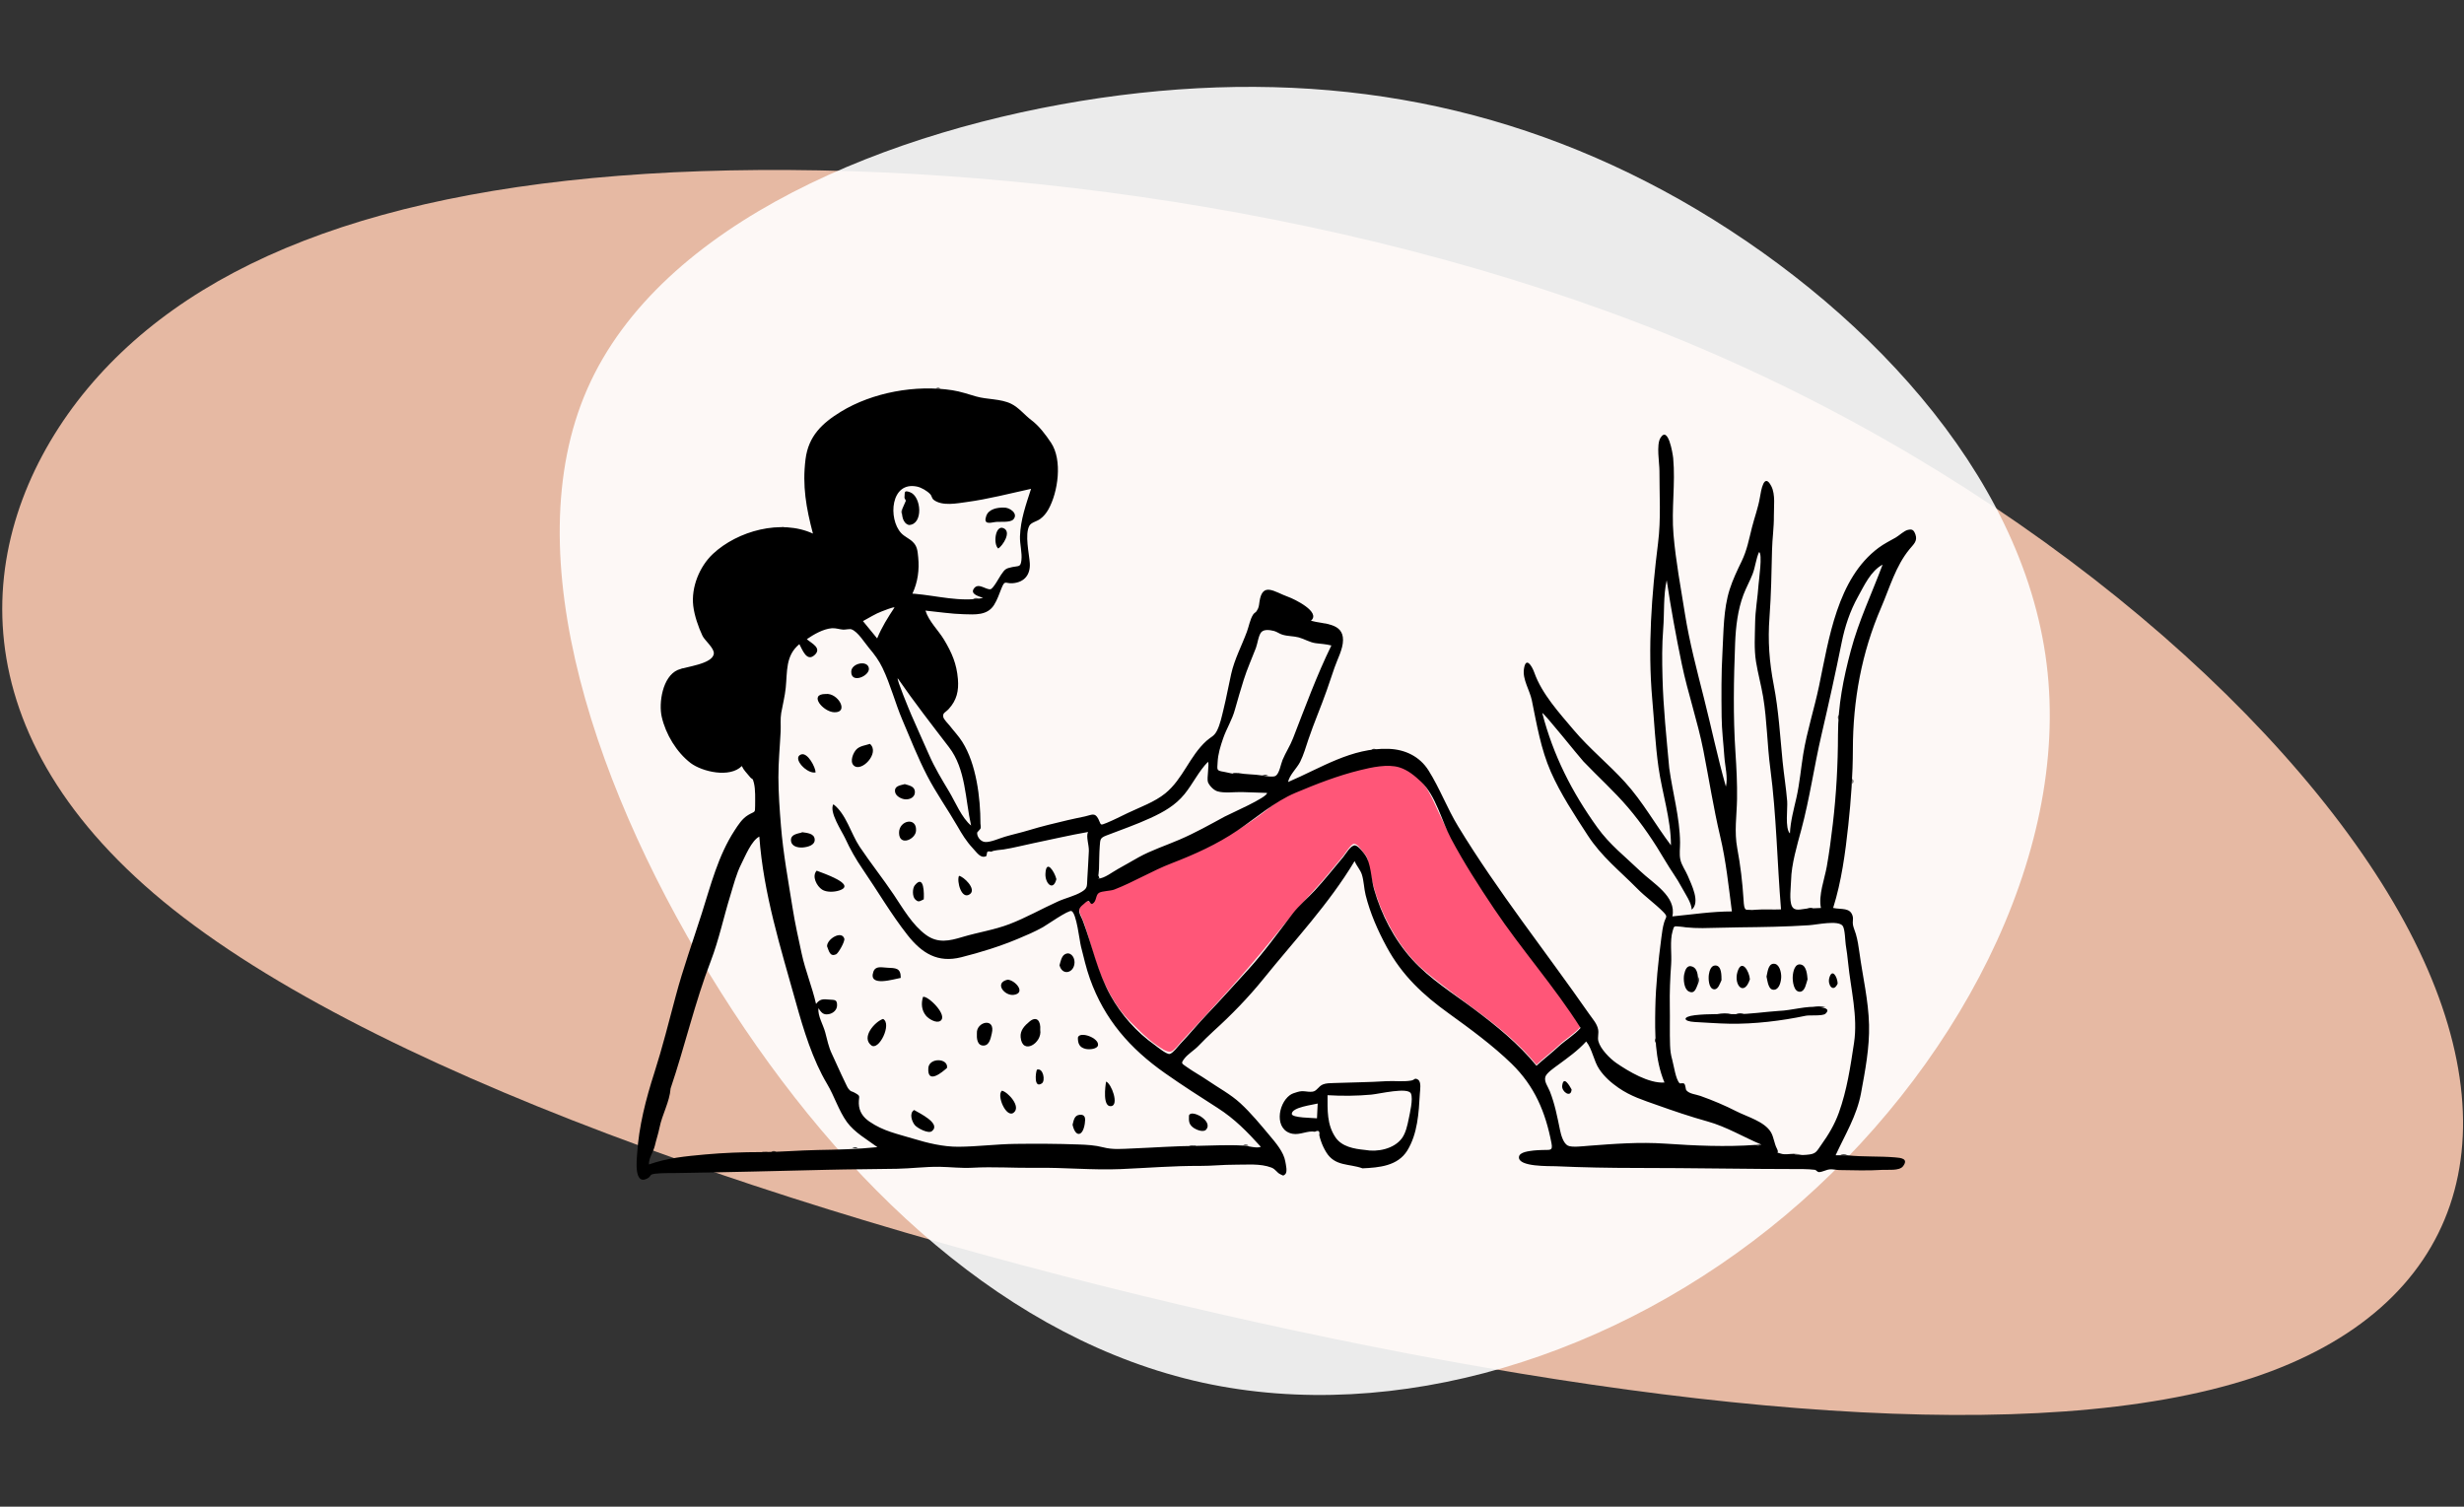 <?xml version="1.0" encoding="utf-8"?>
<!-- Generator: Adobe Illustrator 25.2.0, SVG Export Plug-In . SVG Version: 6.00 Build 0)  -->
<svg version="1.1" id="Calque_1" xmlns="http://www.w3.org/2000/svg" xmlns:xlink="http://www.w3.org/1999/xlink" x="0px" y="0px"
	 viewBox="0 0 3871 2367" style="enable-background:new 0 0 3871 2367;" xml:space="preserve">
<rect x="0" y="0" width="3871" height="2367" fill="#333333" stroke="none"/>
<style type="text/css">
	.st0{fill-rule:evenodd;clip-rule:evenodd;fill:#FAC8AF;fill-opacity:0.9;}
	.st1{fill-rule:evenodd;clip-rule:evenodd;fill:#FFFFFF;fill-opacity:0.9;}
	.st2{fill-rule:evenodd;clip-rule:evenodd;fill:#FF5678;}
	.st3{fill-rule:evenodd;clip-rule:evenodd;}
</style>
<desc>Created with Sketch.</desc>
<g id="composition-23">
	<path id="Path_1_" class="st0" d="M1057.7,270.7c466.5-22.2,1092.7,53.7,1615.8,277c524,223.6,944,594.3,1111.8,915.4
		c167.8,321.1,84.5,592.5-247.6,701.8c-333,108.9-915,56-1562.7-87.4c-647.9-143.1-1359.6-376.4-1702.5-648.5
		S-43.8,846.2,121.6,630.3C287.9,414.7,592,293.6,1057.7,270.7z"/>
	<path id="Path" class="st1" d="M2640.1,314.3c279.7,159,537.6,425.5,575.2,728.7c37.8,303.6-144.9,643.4-410.3,866.2
		s-612.8,329-915.9,262.9c-303.2-66.6-562.4-305.5-757-613.9c-195-308.3-324.6-685.2-209.4-947.3c115.2-262,475.3-408.7,805.8-457
		C2059.1,106,2360.1,155.9,2640.1,314.3z"/>
	<g id="Illustrations_x2F_reading-side" transform="translate(1018, 991)">
		<path id="Accent" class="st2" d="M1465.1,622.1c-9.5,11-23.6,19.2-34.4,29.3c-11.3,10.6-23.6,19.8-34.9,30.3
			c-49.8-60.8-118-98.1-177.1-148.6c-28-23.9-48.6-56.4-63.8-89.7c-7.7-17.1-13.5-34.7-17.9-52.9c-2-8.2-4-16.4-5.3-24.7
			c-1.6-10.1-2-10.9-8.8-18.8c-2.9-3.4-8.6-13.3-14.3-12.2c-4.8,0.9-13.6,15.6-16.7,19.2c-14.6,17.4-28.8,35.4-44.2,52.1
			c-23.6,25.6-45.1,50.8-66.9,78c-44.8,55.6-93.1,107.9-141.9,160.1c-3.6,3.9-12,15.2-17.2,16.8c-6.3,1.9-16.6-5.9-22.9-10.2
			c-15.4-10.5-27.5-23.4-40.6-36.3c-25.6-25.3-43-60.8-54.6-94.5c-7-20.2-11.5-41.2-18.7-61.3c-3-8.4-9.8-18.7-6.4-26
			c1-2.2,7.6-8,9.9-8.4c2.7-0.5,7.3,3.2,8.2,3c9.1-2.5,4-12,9.4-17.1c3.1-2.9,18.6-2.5,23.2-4.1c17-5.8,32.2-16.9,48.3-23.6
			c67.2-27.8,135.2-54.7,193.2-100.1c15-11.8,25-20.6,43-28.2c18.1-7.7,36.4-14.5,54.9-21.2c16.3-5.9,32.7-11.4,49.6-15.7
			c18.2-4.6,44.1-10.4,62.3-4.5c35.8,11.6,47.3,41.1,61.6,72.2c19.3,42.1,42.6,81.9,67.9,120.6
			C1358.5,480.1,1417.6,546.9,1465.1,622.1"/>
		<g id="ink" transform="translate(62.72, 159.458)">
			<path id="ink-layer" class="st3" d="M324.6-196.2c-2-1-17.3,5.3-19.9,6.2c-10.3,3.8-20,10.2-29.7,15.3
				c7.4,9.1,14.9,18.1,22.3,27.2C304.6-165.3,314-180.1,324.6-196.2L324.6-196.2z M329.7-84.8c-2.5,0.3,18.8,51.7,21.3,57.4
				c9.1,21,18.6,41.7,27.8,62.7c8.9,20.3,20.2,38.9,31.6,57.9c9.7,16.2,19.8,41.3,34.5,53.3c-9.3-41.2-8.1-88.5-34.7-123.1
				C382.7-12.5,355.4-47.5,329.7-84.8L329.7-84.8z M1402.4,464.4c-41.3-65.3-92.9-123.1-135.9-187.3
				c-24.1-35.9-47.5-72.3-67.8-110.5c-14.7-27.8-23.9-67.5-46.7-88.8c-10-9.4-20.8-18.5-34.2-22.7c-18.4-5.7-43.8-0.1-62.3,4.5
				c-34.5,8.5-68.2,21.6-100.9,35.4c-33.2,14-61.4,39.1-91.4,59.3c-32.1,21.7-66.9,37.4-102.9,51.3c-31.3,12-59.2,29.3-90.4,41.4
				c-6.2,2.4-18.9,2.1-24.1,5.2c-5.6,3.4-3.4,13.4-10.2,17.1c-3.1,1.7-4.1-4.4-6.5-4.3c-2.9,0.1-5.5,3.5-8.3,5.7
				c-11.3,8.7-4.4,14.6,0.1,26.6c14.6,39.2,22.5,79.1,43,116.1c16.9,30.4,41,57.7,69.5,77.8c4.3,3.1,18.4,14.9,23.5,14.1
				c4.6-0.7,13.9-12.9,17-16.2c14.3-15,27.4-31.1,41.7-46.1c22.1-23.2,43.4-47,64.9-70.5c24.9-27.3,47-58.2,69.4-87.4
				c10.3-13.4,23.6-24.3,35.1-36.8c15.4-16.7,29.6-34.7,44.3-52.1c4.4-5.3,11.8-18.8,18.7-18.6c4.8,0.1,13.3,11.5,15.9,15
				c9.4,13.2,9.3,37.1,14,53.6c11.4,40.3,31.9,79.6,60,110.7c28,30.9,63.8,52.9,96.9,77.7c35.9,26.9,69.8,54.4,98.3,89.2
				c11.3-10.4,23.6-19.7,34.9-30.3C1378.8,483.6,1392.9,475.4,1402.4,464.4L1402.4,464.4z M871.3,649.2c8,0.1,21.6,5,28.8,2
				c-21.3-23.5-40.8-43.7-67.8-61c-27.9-17.9-55.8-35.7-82.9-54.8c-54.7-38.5-94.9-84.1-117.8-148.2c-5.9-16.5-9.8-33.8-14.1-50.8
				c-2.3-9.1-6.9-51.9-14.8-55.6c-4.6-2.2-39.6,22.4-45.1,25.4c-12.9,7.2-25.9,12.7-39.3,18.3c-28.8,12-58.4,21.2-89,28.9
				c-36.6,9.2-61.5-6-84.2-34.8c-25.7-32.6-47.1-69.4-70.6-103.7c-10.7-15.6-19.5-31.1-27.4-48.3c-5.2-11.2-25.7-41.6-18.6-53.6
				c20.2,15.4,27.5,46,41.2,66.6c17.2,25.7,36.5,49.9,53.7,75.5c14.5,21.6,29.3,47.7,50.7,63.2c18.8,13.6,36.7,9.4,57,3.3
				c24.6-7.4,50.1-11.1,74.1-20.3c26.1-10,50.7-24.1,76.2-35.6c11.9-5.4,26.1-8.4,37.2-15.1c9.6-5.8,8.2-8.8,8.9-21.1
				c0.8-14.3,1.8-28.7,2.4-43c0.4-9.6-4.8-22.7-1.3-29.9c-28.9,5-57.1,11.7-85.8,17.6c-15.7,3.2-30.8,7.3-46.7,9.8
				c-6,1-14.3,0.9-19.7,3.6c-4.3-1.2-6.5-0.5-6.6,2.4c-0.2,1.5-0.5,3-1,4.5c-8.9,4-14-4.6-21.7-12.9c-9.5-10.2-16.6-21.7-23.5-33.8
				c-15.5-26.9-33.5-52.1-47.8-79.7C361.3,40,349.4,9.9,337-19.3c-11.4-26.8-18.7-55.8-31.3-81.9c-5.6-11.7-12.7-21.3-21.1-31.2
				c-6.9-8.1-17.4-25.7-27.7-29.4c-2.7-1-9.8,0.7-12.9,0.5c-6.1-0.4-11.6-2.7-17.9-2.2c-13.6,1.1-28.4,9.7-39.3,17.2
				c7,6.3,24.6,13.9,12,25.1c-12.2,10.9-19-8.7-23.7-17.3c-22,18.1-18.8,43-21.4,68.5c-1.3,13.3-4.8,26.5-7.1,39.6
				c-1.6,9.5-0.5,19.2-0.9,28.9c-1.2,24.5-3.6,48-3.5,72.2c0.1,25.8,1.9,50.8,4,76.4c3.5,43.2,11.5,86.4,18.3,129.2
				c3.8,24.1,9.1,47.5,14.2,71.2c5.8,26.9,16.5,52.4,22.6,79.2c6.1-7.8,10.7-7.8,20.7-6.8c7.6,0.8,12.8-1,12.3,9.6
				c-0.3,6.9-6.3,12.1-13.1,13.3c-8.7,1.6-11.7-2.8-16.2-9.4c-1.1,12.5,7.4,25.6,10.7,37.9c3.2,11.6,5.2,23,10.6,34.1
				c5.2,10.8,9.6,21.5,14.8,32.3c2.4,4.9,4.7,10,7.1,14.9c1.2,2.5,2.7,5.9,4.5,8c4.3,4.9,3.6,2.5,8.7,5.3c11,6.1,6.9,4.6,7.1,17.2
				c0.3,12.5,6.6,21.6,16.9,28.6c21.7,14.9,43.2,19,67.9,26.5c23,7,47.3,13,71.7,12.9c29.9-0.2,59.3-4.1,89.2-4.5
				c32.9-0.4,66.2-0.3,99.1,0.9c13.5,0.5,26.1,1.1,39.2,4.5c15.2,4,29.9,2.4,45.5,1.8c33.4-1.3,67.9-3.9,100.9-4.1
				C822.5,649.4,847.5,647.8,871.3,649.2L871.3,649.2z M1737,662.2c5.9,3.1,19.2,1.8,25.2,1c10.5-1.5,11.6-5.7,18.3-15.1
				c11.5-16.1,20.8-31.6,27.6-50.3c12.9-35.8,18.2-72.4,23.9-109.8c6.3-41.6-5.2-84.7-9.3-126c-0.9-9.5-2.2-18.9-3.7-28.3
				c-0.9-5.6-1.1-24.7-4.8-29.6c-7.1-9.4-40.2-1.8-53.2-1c-36.3,2.4-72.8,2.9-109.1,3.3c-19.3,0.2-38.8,1-57.9,1.2
				c-8.8,0.1-17.4-0.4-26.2-1.2c-3-0.3-5.8-1-8.8-1.1c-10.2-0.6-9.4-2-12,7c-4.6,15.8-1.1,35.9-2.3,52.3
				c-1.6,21.9-2.5,44.1-2.1,66.1c0.4,20.3-0.3,40.5,0.4,60.8c0.3,8.4,1.2,15.3,3.5,23.3c2.5,9.1,5.3,30.3,11.5,36.6
				c0.7,0.7,6-1,7.4,0.8c2.2,2.7,1.8,8.6,3.3,10.3c4.8,5.7,14.8,6.2,22.1,8.8c19.9,7.1,38.1,14.8,56.8,24.3
				c16.7,8.5,43.7,15.8,53.8,32.6c4.6,7.7,5.2,17.9,9.5,25.9c4.8,9.1-4.8,4.3,7,8C1723.1,663.8,1731.6,662.2,1737,662.2L1737,662.2z
				 M-27.2,559.5c-1.5,21-13.3,40.9-17.4,61.5c-1.9,9.6-5.2,19.1-7.4,28.7c-2.2,9.2-10,20.1-9.2,29.2c28.9-10.3,58.2-12.9,88.4-15.7
				c28.6-2.6,58.9-3.7,87.3-3.7c28.9,0,59.9-2.8,89.7-3.3c31.2-0.5,62.8-1.3,93.5-4.5c-16.1-11.9-36.1-23.1-48-39.6
				c-12.9-18-19.6-40.5-30.9-59.5c-22.8-38.1-37.2-85.3-49.1-128.1c-24.1-86.3-51-171.1-57.5-260.7c-12.3,6.3-22.1,30.8-28.3,43
				c-7.9,15.6-12,32.5-17.1,49.1c-10.6,34.1-17.9,69.5-30.8,103.3C11,424-4.9,493.7-27.2,559.5L-27.2,559.5z M1541.7,56.3
				c5.3,38.6,16.6,77.7,17,116.8c0.1,8.6-1.4,18.1,0.4,26.6c1.9,9.1,8.1,17.1,11.7,25.7c5.7,13.7,20.2,41.6,6.2,53.2
				c-0.3-11-10.3-24.9-15.4-34.5c-7.6-14.5-17.7-27.7-25.9-41.8c-17.3-29.5-36.7-58.4-59-84.5c-21.7-25.4-46.8-47.9-69.8-72
				c-6.9-7.3-62.5-77.1-64.7-76.1c17.2,66.4,46.5,124.2,86.6,179.9c19.7,27.3,43.2,45.2,67.2,68.3c19.9,19.2,57.5,39.8,50.6,71.3
				c31.1-3,62.1-7.8,93.5-7.8c-5.2-39.8-9.1-78.9-18.4-118c-10.5-44.4-17.6-90.2-26.4-135c-9-45.7-24.4-90-33.9-135.7
				c-9.1-43.7-17-87.4-23.7-131.6c-5.5,24.5-3.5,51.4-5.5,76.4c-2,25.5-1.8,50.6-1.1,76.3C1532.3-38.5,1537.4,8.7,1541.7,56.3
				L1541.7,56.3z M1676.6-171.2c0.2-20.4,4.1-40.6,5.4-60.9c0.4-6.3,6.6-48.9,0.8-51.1c-4.8,10.4-5.9,23.7-10.2,34.7
				c-4.3,10.9-10.1,21.3-14.3,32.3c-9,23.8-12.1,50.7-13.1,76c-2.2,57.2-3.3,114.3,0.5,171.6c1.6,24.5,2.9,49.1,2.5,73.7
				c-0.5,27-4.6,50.5,0.4,77.4c5,26.6,8.1,53,9.8,80c1.2,18.9,1.6,17.6,19.7,16.2c13-1,26.2,0.1,39.2-0.5
				c-6.1-73.7-7.1-147.6-16.8-221.1c-5-37.5-5.1-75.5-11.3-112.8c-3.1-18.5-8.2-36.7-11.2-55.3
				C1674.8-131,1676.3-151.1,1676.6-171.2L1676.6-171.2z M356.5-217.6c34.8,3,71.7,13.4,107.3,6.5c-5.9-2.4-21.2-5.7-14.3-15
				c7-9.5,18.9,2.6,25.9,1.3c4.3-0.8,13.9-18.8,16.5-22.6c6-8.5,6.8-10,17.7-12.2c10.5-2.1,12.9,0.2,14.3-10.3
				c1.5-12-2.6-25.6-2.2-37.9c0.9-26.5,9.4-49.8,17.4-74.7c-33.8,7.4-66.9,16.1-101.5,20.8c-14.8,2-37.8,6.7-51.2-3.3
				c-3.5-2.6-2.9-6.1-5.8-9.2c-4.8-5.1-13.7-10.3-20.5-11.8c-41.8-8.9-45.9,50.7-25,73.1c5.3,5.6,12.6,8.4,17.9,13.5
				c7.2,6.8,7.8,14,8.8,24.5c2,19.6-0.7,39.2-9.1,57.1L356.5-217.6z M864.3,64c12.4,2.3,25.2,1.8,37.6,3.8
				c4.4,0.7,17.6,3.2,21.5,0.6c5.9-3.9,8-18.3,10.8-25c4.9-11.8,11.9-22.1,16.5-34.1c19.1-49.1,37-98.3,60.2-145.7
				c-8.9-2.3-15.7-2.4-24.6-3.6c-9.3-1.2-17.8-6.7-26.7-9.1c-8.4-2.2-17.3-1.7-25.7-4.3c-4.6-1.4-8.6-4.6-13.1-5.8
				c-7.2-1.8-15.7-2.8-20,1.9c-4.4,4.9-6,18.3-8.4,24.6c-6.4,16.8-13.8,33-19.2,50.2c-4.8,15.5-9.4,30.8-13.7,46.4
				C855.1-19.6,846.2-6,840.8,9.7c-4.1,12-8,24.3-8.6,37.1c-0.6,12.5-2.4,13.3,10.1,15.3C848.6,63.1,858.4,66.8,864.3,64L864.3,64z
				 M1677.1,648.2c3.2,1.5,6.3,1.3,9.1-0.6c-27.9-11.8-55-28.1-84.1-36.2c-27.3-7.6-53.8-16.6-80.1-26
				c-21.4-7.6-40.6-13.5-59.9-26.8c-11.7-8.1-22.1-17.2-30.2-29.1c-9-13.2-11-31.9-20.7-43.8c-13.1,14.4-28.5,25.3-44,36.7
				c-5.4,4-18.2,12.6-20.1,18.7c-2.3,7.7,3.9,15.1,7,22.9c7.9,20,11.7,40.1,16,60.9c1.7,8.3,5.4,20.9,12.3,24.4
				c6.2,3.2,24.3,0.9,32.1,0.3c40.5-3.1,80.4-6.2,121.2-3.4C1581.7,649.4,1631.1,651.6,1677.1,648.2L1677.1,648.2z M1758.1,276.9
				c7.4,0,14.6-0.9,21.9-0.9c-4.2-19.8,5.7-45.4,9.2-65.1c3.9-22.1,6.9-44.9,9.5-67.2c5.5-46.9,8-93.2,8.1-140.5
				c0.1-45.7,8.4-87.5,20.1-131.4c12.5-47.2,33-89.6,50-135.2c-18.6,9.8-28.9,32.8-38.7,50.4c-12.4,22.2-20.6,46.8-25.6,71.8
				c-9.7,48.1-20.4,96.4-31.6,144.5c-11.7,50-18.6,100.5-32,150.2c-6.5,24.2-15.4,54-15.9,78.9c-0.2,10.3-3.3,31.9,1.4,40.9
				C1738.8,281.7,1748.5,277.8,1758.1,276.9L1758.1,276.9z M645.8,214.8c-0.4,5.1-0.8,10-1.7,15.1c10.2-0.1,23.1-10.7,31.9-15.4
				c10.7-5.8,21.3-12.2,31.8-18c20.1-11.2,43-18.6,64.5-27.9c24.7-10.6,47.4-23.4,71-36.2c8.3-4.5,67.5-30.2,66.5-37.2
				c-13-0.4-26-0.9-39.1-1.3c-11.2-0.4-28.4,2.2-39.1-1.3c-5.9-1.9-12.4-8.8-14.6-14.3c-2.2-5.4,2.7-30.2-0.1-31.8
				c-14.6,14.9-23.7,34.6-36.8,50.7c-14.4,17.7-33,28.1-53.5,37.5c-22.6,10.4-46.1,18.5-69.2,27.4c-9.8,3.8-9.6,5.9-10.4,16.6
				C646.1,190.7,646.2,202.8,645.8,214.8L645.8,214.8z M1822.2,664.6c24.5,2.6,49.7,1.1,74.4,3.2c9,0.7,21.5,1.9,12.4,13.9
				c-5.7,7.6-24,5.2-32.2,5.7c-22.2,1.4-45.8,0.7-68.1,0.3c-4.7-0.1-9.9-1.5-14.6-1.1c-5.5,0.4-12,4.3-17,4.3
				c-3.1,0-4.2-3.3-6.8-3.6c-5.8-0.6-11.6-1.1-17.4-1.1c-88.1,0-175-1.8-262.9-1.8c-42,0-84.7-0.8-126.7-2.7
				c-8.8-0.4-59.1,1.4-57.7-14.5c0.7-8.2,17.1-9.3,23.1-10.2c4.4-0.6,9-0.5,13.5-0.8c11.8-0.6,17,2.2,14.5-10.7
				c-9.4-49-26.4-89.4-62.5-124.7c-29.6-28.8-65.2-54.9-98.6-79c-40.7-29.2-73.6-59.9-97.8-104.6c-14.1-26.1-25.9-52.8-33.1-81.6
				c-2.6-10.4-2.7-22.2-5.9-32.2c-2.5-7.7-8.1-13.1-11.4-21.1c-40.5,67.6-94.1,124.1-143.2,185c-23.5,29.1-50.3,56.7-78.4,82.1
				c-8.3,7.5-16.1,15.4-23.9,23.4c-6.5,6.8-16.8,12.8-22.3,20.3c-5.3,7.2-4,6.9,4,12.6c10.6,7.6,22.3,13.8,33,21.2
				c17.2,11.8,36,21.7,51.4,35.9c16.6,15.3,31.2,33.1,45.7,50.4c9.7,11.5,22.4,26.3,24.8,40.9c0.8,4.8,3.9,16.7-0.2,20.3
				c-3.5,3-3.1,1.9-7.4,0c-5.6-2.4-7.3-7.9-14.2-10.6c-17.6-6.7-38.9-4.4-57.2-4.5c-18.3-0.1-36.8,2-55,1.9
				c-41.8-0.2-82.7,3.2-124.4,5c-44.4,1.9-89.2-2.7-133.5-2c-32.8,0.5-66.4-2-100-0.1c-17.3,0.9-34.3-1.2-51.2-1.5
				c-22.1-0.3-44.8,2.7-67.1,3.1c-36.6,0.7-72.7,0.7-109.5,1.6c-79.2,1.9-157.9,3.9-237.1,5.1c-10.6,0.2-22.1-0.2-32.6,1
				c-11.1,1.3-5.4,3.6-13,7.6c-21.3,11.2-16.4-30.2-15.9-38.4c2.7-43.6,13.8-86.4,27.1-127.8c12.6-39.3,22.9-80.4,33.6-120.5
				c11.7-43.9,27-86.1,40.8-129.5c14.2-44.6,25.8-90.9,51.5-130.4c5.9-9,11.9-18.7,21.4-24.4c10.6-6.4,11-2.6,11-14.3
				c0-11,0.7-25.6-1.9-36.1c-2.3-9.5-2-3.8-7.2-10.6c-4.3-5.5-8.8-9.3-11.8-16c-18.9,19.1-62.1,9-80.4-4.7
				C-17.9,31.3-34.9,2.9-41.1-24.2C-46.1-46-40-87.5-15.9-98c11.7-5.1,54.9-9,56.6-25.6c0.9-8.6-14.3-20.7-17.8-28
				c-6.5-13.7-12.7-31.9-14.5-46.9c-3.5-29.3,9.8-62,30.9-81.8c38.8-36.3,107.1-54.9,157.1-31.9c-10.6-40.3-16.9-75.1-11.6-117
				c4.6-36.1,25.9-56.3,55.2-74.3c50.1-30.7,118.1-42.8,175.4-33.9c13,2,25.5,6.4,37.5,9.8c17.5,5,38.4,3.4,55,11.5
				c12,5.9,21.1,17.7,31.6,25.6c12.3,9.2,22.5,22.9,31,35.6c18.2,27.2,11.1,77.6-4.2,104.8c-3.3,5.8-7.3,10.8-12.7,14.8
				c-5.6,4.2-14.2,5.4-17.2,10.8c-7.4,13.8-0.3,43.7,0.7,58.6c1.2,17.3-7.6,30.3-27.2,31.7c-11.4,0.8-11.7-5.8-17.2,7.8
				c-3.5,8.8-6.7,18.4-11.8,26.4c-10.5,16.6-29.7,15-47.2,14.5c-20.3-0.5-40.2-3.7-60.5-5.7c5.4,17.1,20,30.5,29.2,45.7
				c12.4,20.7,19.8,37.8,21.8,61.9c1.5,18.5-1.8,33.1-14.4,46.9c-5.2,5.7-9.9,6-8.6,12.6c0.8,4,7.7,10.6,10.2,13.8
				c6.5,8.5,14,16.2,19.7,25.3c22,34.8,28.5,87.8,28.5,128.3c0,1.9,1,5.8,0.2,7.7c-0.6,1.4-5.2,5.9-5.3,6.3
				c-0.9,5.2,4.2,14.1,12.1,15c8.4,0.9,23.7-6.1,31.5-8.3c12.5-3.7,25.2-6.4,37.6-10.2c20.1-6.1,40.1-10.9,60.5-15.7
				c9.2-2.2,18.5-4,27.7-6c10.5-2.3,15.4-6.7,20.9,4c4.7,9.2,1.8,10.9,13.1,6.2c11.2-4.6,22.2-10.3,33.1-15.5
				c19.3-9.2,42.3-17.3,59-30.9c27.8-22.6,38.1-58.5,64.7-82.5c7.4-6.7,11.8-6.8,16.5-16c5-9.9,7.6-22.6,10.2-33.2
				c4.6-18.6,7.9-37.3,12.1-55.9c5.2-23.2,16.5-44.2,24.7-66.3c3.2-8.6,4.9-19.6,10-27.3c1.4-2.1,4-3.2,5.1-4.9
				c3.7-5.8,3.6-7.4,4.6-14.5c4.5-32.8,24-15.5,45.4-8c9,3.2,51.8,23.7,35.5,37.4c19.5,5.7,50.7,2.6,50.4,30.5
				c-0.1,14.3-8.7,29.6-13.3,43c-4.1,11.9-8,23.8-12.2,35.7c-9.1,26-20.1,51.2-28.9,77.3c-4,11.9-7.4,24-13,35.3
				c-5,9.9-17,20.8-18.9,31.6c51.9-22.1,99.9-54.2,158.1-52.1c25.4,0.9,48.5,11.6,62.6,34c17.6,28,29.2,59.4,46.4,87.7
				c62.6,102.9,137.4,196.4,206.1,295.1c5.3,7.6,12.1,14.8,13.9,24.1c1.2,6.1-1.1,12.2,0.3,18.1c3,12.2,18,27.4,28.2,34.5
				c19.5,13.4,51.3,32.4,75.7,30.7c-15.3-36.8-15.1-77-14.4-116.3c0.7-37.3,4.7-74.2,9.5-111.1c1.1-8.3,2-16.1,4.4-24.2
				c2.8-9.3,6.5-8.4-1.7-16.7c-12.7-12.8-27.8-23.4-40.6-36.4c-27.7-28.1-56-50.1-77.8-83.7c-20.7-31.9-42.5-64.8-57.9-99.7
				c-15.8-36-22.1-74.4-29.9-112.5c-3.2-15.5-14.8-32.7-12.4-48.9c2.9-20.4,12.4-5.5,16.3,5.4c11.8,33.5,39.3,63.5,62.1,90.5
				c24.6,29.1,54.8,53.5,80.5,81.8c28,30.8,47.2,66.2,72.1,99.1c0-40.8-13.9-82.4-19.6-122.7c-5-35.5-6.6-71.2-9.8-106.9
				c-7.2-81.1-1-164.5,9.1-245c4.8-38.2,2.1-75.6,2.2-113.9c0-12.2-5-40.3,1.4-51.2c12.3-20.7,19.5,24.6,20.2,31.4
				c3.7,40.3-3,80.1,0.5,120.3c3.6,41.9,11.3,82.6,17.9,124c7.1,44.8,18.8,88.7,29.9,132.7c11.7,46.2,21.5,93.3,34.5,139.1
				c3.5-14.4-1.4-32.1-2.4-46.8c-1.4-21-4.1-42-4.3-63c-0.4-33.5-0.6-67.7,1.3-101.1c1.9-32.9,1.3-67.4,11.4-99.1
				c4.8-15,11.8-29.7,18.7-43.9c8.5-17.5,11.5-34.4,16.2-53c4-15.9,9.9-31.4,12.6-47.7c1.7-10.1,6.3-39.9,17.9-17.3
				c6.7,13.1,3.8,32.5,4,46.6c0.2,18.1-2.5,35.6-2.9,53.6c-0.8,35.3-1.4,70.5-4,105.7c-2.8,36.9-0.3,70.1,6.7,106.5
				c7.7,39.8,9.9,79.8,13.9,120.1c2.1,20.8,5.5,41.5,7.2,62.4c0.9,11-3.7,42.7,4.3,50.6c0.8-19.1,6.2-38.3,10.4-56.9
				c4.9-22.1,6.9-45.3,10.5-67.7c5.9-36.3,17.3-70.9,24.8-106.8c15.5-74,28.5-169,93.6-217.4c8.5-6.3,17.9-11,27.1-16.2
				c5.2-3,13-10.6,18.9-11.9c6.5-1.5,9.2-0.3,11.9,7.2c3.7,10.5-3.1,15.5-9.3,23.1c-21.8,26.5-31.1,60.4-44.5,91.5
				c-30.8,71.1-44.4,146.1-44.5,223c-0.1,40.2-2.9,79.1-7.2,119.1c-4.6,43.1-10.7,88.6-23.8,130c13.1,2.9,27.4-1.4,30.9,13.8
				c0.9,3.7-0.7,8.2,0.3,13.1c0.9,4.7,3.2,9.5,4.5,14.1c2.8,9.6,4.2,19.2,5.6,29.1c5.2,38.3,14.1,74.6,15.1,113.4
				c0.9,35.9-6.1,72.2-12.6,107.4c-6.5,35.4-25.2,65.6-39.9,97.6C1809.5,664.5,1815.9,664.5,1822.2,664.6L1822.2,664.6z"/>
			<path id="ink-layer_1_" class="st3" d="M989.4,583.2c-7,2-40.7,5.7-40.7,16.3c0,6.3,33.7,6.2,39.6,6.9
				C988.7,598.6,989,590.9,989.4,583.2 M1063.7,656.1c19.4,3.7,45.8-1.5,58.2-18.6c5.8-8,8.5-20.2,10.4-29.7
				c1.8-9.1,7.4-31.8,3.6-40.3c-4.6-10.5-49.3,0.5-62.2,1.7c-22.7,2.1-46.1,2.3-68.8,0.9c0,23.4-1.2,46.2,12.6,66.4
				C1027.4,650.9,1046.1,654.4,1063.7,656.1 M1059.8,685c-21.1-7.7-43.2-2.7-57-25.3c-3.5-5.7-6.4-11.9-8.5-18.3
				c-1-2.8-1.8-5.7-2.4-8.6c1.1-6.3-1.2-8.1-6.9-5.3c-11.2-2.2-23.4,5.5-35.2,3.2c-28.6-5.5-23.4-46.4-4.2-60.6
				c3.8-2.8,7.6-3.6,11.9-5c9.6-3,14.7,0.4,23.5-0.5c7.1-0.7,9-8.1,16.6-11.4c5-2.1,11.9-2,17.1-2.2c27.3-1.1,54.8-1.1,82.3-2.9
				c12.8-0.8,26.7,1.2,39.3-1c5.9-1,5-4.9,10.6-1.5c5.8,3.6,3.3,16.7,3,22c-1.7,30.3-3.5,62.9-19.7,89.4
				C1115.1,681.4,1085.9,683.8,1059.8,685"/>
			<path id="ink-layer_2_" class="st3" d="M-54.2,693.4c6.8-0.1,13.6-0.1,20.3-0.2C-40.7,693.3-47.5,693.3-54.2,693.4"/>
			<path id="ink-layer_3_" class="st3" d="M1830.3,46.5c0-6.5,0-13,0-19.5C1830.3,33.5,1830.3,40,1830.3,46.5"/>
			<path id="ink-layer_4_" class="st3" d="M103.9,73.2c0,6.3,0,12.7-0.1,19C103.8,85.9,103.9,79.6,103.9,73.2"/>
			<path id="ink-layer_5_" class="st3" d="M668,686.2c5.4,0,10.8,0,16.2,0C678.8,686.2,673.4,686.2,668,686.2"/>
			<path id="ink-layer_6_" class="st3" d="M340.2,684.9c5.4,0,10.8,0,16.2,0.1C350.9,684.9,345.6,684.9,340.2,684.9"/>
			<path id="ink-layer_7_" class="st3" d="M1520.7,421.2c-0.2,4.3-0.5,8.6-0.7,12.8C1520.2,429.8,1520.5,425.5,1520.7,421.2"/>
			<path id="ink-layer_8_" class="st3" d="M1822.2,664.6c-4.2,0-8.3-0.1-12.5-0.1C1813.9,662.7,1818,662.8,1822.2,664.6"/>
			<path id="ink-layer_9_" class="st3" d="M1451.7,683.6c3,0,6-0.1,9-0.1C1457.7,683.5,1454.7,683.5,1451.7,683.6"/>
			<path id="ink-layer_10_" class="st3" d="M1828.7,99.4c0.1-3.2,0.1-6.5,0.2-9.7C1828.9,92.9,1828.8,96.1,1828.7,99.4"/>
			<path id="ink-layer_11_" class="st3" d="M1548.6-310.4c-0.2-3.3-0.5-6.7-0.7-10C1548.1-317.1,1548.4-313.8,1548.6-310.4"/>
			<path id="ink-layer_12_" class="st3" d="M1830.2,59.2c0-3.3,0.1-6.7,0.1-10C1830.3,52.6,1830.2,55.9,1830.2,59.2"/>
			<path id="ink-layer_13_" class="st3" d="M888.4,679.4c2.7,0,5.3,0.1,8,0.1C893.7,679.5,891,679.5,888.4,679.4"/>
			<path id="ink-layer_14_" class="st3" d="M1574.3,684.9c2.6,0.1,5.2,0.1,7.8,0.2C1579.4,685,1576.9,684.9,1574.3,684.9"/>
			<path id="ink-layer_15_" class="st3" d="M1855.4,449.4c-0.2-2.9-0.4-5.9-0.6-8.8C1855.1,443.5,1855.2,446.5,1855.4,449.4"/>
			<path id="ink-layer_16_" class="st3" d="M1808.7,687.7c2.1,0,4.2,0,6.3,0C1812.9,687.7,1810.8,687.7,1808.7,687.7"/>
			<path id="ink-layer_17_" class="st3" d="M1520,685c2.1-0.1,4.2-0.1,6.3-0.2C1524.2,684.9,1522.1,685,1520,685"/>
			<path id="ink-layer_18_" class="st3" d="M1048.4,683.4c2.3,0,4.6,0,6.9,0C1053,683.4,1050.7,683.4,1048.4,683.4"/>
			<path id="ink-layer_19_" class="st3" d="M515.8,683.4c2.2,0,4.4,0,6.6,0.1C520.1,683.4,518,683.4,515.8,683.4"/>
			<path id="ink-layer_20_" class="st3" d="M386.2,683.8c2.2-0.1,4.5-0.3,6.7-0.4C390.7,683.5,388.4,683.6,386.2,683.8"/>
			<path id="ink-layer_21_" class="st3" d="M1006.5-169.2c-3.3-0.3-6.7-0.6-10-0.9C999.9-169.8,1003.4-171.8,1006.5-169.2"/>
			<path id="ink-layer_22_" class="st3" d="M1855.7,665.9c-3.3-0.3-6.6-0.7-9.9-1C1849.2,665.2,1852.5,665.5,1855.7,665.9"/>
			<path id="ink-layer_23_" class="st3" d="M1626.6-149c-0.2,2.9-0.4,5.8-0.7,8.6C1626.2-143.2,1626.4-146.1,1626.6-149"/>
			<path id="ink-layer_24_" class="st3" d="M1831-29c0.2-2.7,0.4-5.5,0.7-8.2C1831.5-34.4,1831.2-31.7,1831-29"/>
			<path id="ink-layer_25_" class="st3" d="M1625.3-104.3c-0.2,2.9-0.5,5.7-0.7,8.6C1624.8-98.6,1625.1-101.5,1625.3-104.3"/>
			<path id="ink-layer_26_" class="st3" d="M1829.6,81.1c0-2.8,0-5.6-0.1-8.3C1831.3,75.6,1831.3,78.3,1829.6,81.1"/>
			<path id="ink-layer_27_" class="st3" d="M1520.8,479.8c0,2.8,0,5.6-0.1,8.3C1518.8,485.4,1519.2,482.6,1520.8,479.8"/>
			<path id="ink-layer_28_" class="st3" d="M1730.1,157.9c-0.3-2.8-0.6-5.6-1-8.4C1729.5,152.3,1729.8,155.1,1730.1,157.9"/>
			<path id="ink-layer_29_" class="st3" d="M-3.6-100.6c-2.2,2.9-5.1,0.9-7.7,1.3C-8.7-99.8-6.1-100.2-3.6-100.6"/>
			<path id="ink-layer_30_" class="st3" d="M1073.4,550.2c-2.8,0-5.5,0-8.3,0C1067.9,550.2,1070.7,550.2,1073.4,550.2"/>
			<path id="ink-layer_31_" class="st3" d="M1513-88.8c0.3,2.3,0.5,4.7,0.8,7C1513.5-84.1,1513.3-86.5,1513-88.8"/>
			<path id="ink-layer_32_" class="st3" d="M153.2-321.2c-2.8,0.1-5.5,0.1-8.3,0.2C147.6-322.7,150.4-323.1,153.2-321.2"/>
			<path id="ink-layer_33_" class="st3" d="M1625.2-63.9c-0.2,2.5-0.4,4.9-0.5,7.3C1624.9-59,1625.1-61.4,1625.2-63.9"/>
			<path id="ink-layer_34_" class="st3" d="M1549.4-365.1c0.2-2.2,0.4-4.5,0.6-6.7C1549.8-369.5,1549.6-367.3,1549.4-365.1"/>
			<path id="ink-layer_35_" class="st3" d="M1527.6-372.1c-0.2,2.4-0.4,4.9-0.6,7.3C1527.2-367.2,1527.4-369.6,1527.6-372.1"/>
			<path id="ink-layer_36_" class="st3" d="M326.1-534.2c-2.8,0.3-5.6,0.7-8.4,1C320.4-533.5,323.3-533.8,326.1-534.2"/>
			<path id="ink-layer_37_" class="st3" d="M122.8-319.3c-2.9,0.3-5.8,0.6-8.7,0.9C117-318.7,119.9-319,122.8-319.3"/>
			<path id="ink-layer_38_" class="st3" d="M1705.6-312.2c0.2-2.3,0.4-4.5,0.5-6.8C1706-316.7,1705.8-314.4,1705.6-312.2"/>
			<path id="ink-layer_39_" class="st3" d="M28,60.4c1.7,0,3.3,0,5,0.1C31.2,60.5,29.6,60.5,28,60.4"/>
			<path id="ink-layer_40_" class="st3" d="M1527.7,339.1c-0.2,2.5-0.3,5-0.5,7.5C1527.4,344.1,1527.6,341.6,1527.7,339.1"/>
			<path id="ink-layer_41_" class="st3" d="M1697.4-147.4c-0.1-2.4-0.1-4.8-0.2-7.2C1697.3-152.2,1697.4-149.8,1697.4-147.4"/>
			<path id="ink-layer_42_" class="st3" d="M396.9-539.9c-2.6,0-5.1,0-7.7,0C391.8-541.6,394.4-541.6,396.9-539.9"/>
			<path id="ink-layer_43_" class="st3" d="M1082,27.3c-2.8,0.1-5.6,0.1-8.4,0.2C1076.3,25.5,1079.1,25.5,1082,27.3"/>
			<path id="ink-layer_44_" class="st3" d="M1327.6,679.3c1.7,0,3.3,0.1,5,0.1C1330.9,679.4,1329.2,679.4,1327.6,679.3"/>
			<path id="ink-layer_45_" class="st3" d="M1390.3,682.3c1.7-0.1,3.3-0.1,5-0.2C1393.6,682.1,1392,682.2,1390.3,682.3"/>
			<path id="ink-layer_46_" class="st3" d="M408.4,683.4c1.7,0,3.5,0.1,5.2,0.1C411.9,683.5,410.2,683.5,408.4,683.4"/>
			<path id="ink-layer_47_" class="st3" d="M1854,421.5c-0.2-2.4-0.5-4.8-0.7-7.1C1853.5,416.8,1853.7,419.1,1854,421.5"/>
			<path id="ink-layer_48_" class="st3" d="M1627.4,19.9c0.2,2.3,0.4,4.5,0.6,6.8C1627.8,24.5,1627.6,22.2,1627.4,19.9"/>
			<path id="ink-layer_49_" class="st3" d="M1714.6-19c-0.3-2.4-0.5-4.8-0.8-7.2C1714-23.8,1714.3-21.4,1714.6-19"/>
			<path id="ink-layer_50_" class="st3" d="M422.5,684.8c1.7,0,3.5-0.1,5.2-0.1C426,684.8,424.3,684.8,422.5,684.8"/>
			<path id="ink-layer_51_" class="st3" d="M1059.8,685c1.7-0.1,3.4-0.2,5.1-0.2C1063.2,684.9,1061.5,685,1059.8,685"/>
			<path id="ink-layer_52_" class="st3" d="M1700.3-194.8c-0.1-2.4-0.2-4.9-0.2-7.3C1700.2-199.7,1700.3-197.3,1700.3-194.8"/>
			<path id="ink-layer_53_" class="st3" d="M256.6,686.4c1.7,0,3.4,0,5.1,0C260,686.4,258.3,686.4,256.6,686.4"/>
			<path id="ink-layer_54_" class="st3" d="M1699.6,686.4c1.8,0,3.5,0,5.2,0.1C1703.1,686.5,1701.4,686.4,1699.6,686.4"/>
			<path id="ink-layer_55_" class="st3" d="M1737.5,686.2c1.7,0.1,3.4,0.2,5.1,0.4C1740.9,686.4,1739.2,686.3,1737.5,686.2"/>
			<path id="ink-layer_56_" class="st3" d="M1752.8,686.2c1.7,0.1,3.5,0.1,5.2,0.1C1756.3,686.3,1754.6,686.2,1752.8,686.2"/>
			<path id="ink-layer_57_" class="st3" d="M1831.4-9.4c-0.1-2.4-0.2-4.8-0.3-7.2C1831.2-14.2,1831.3-11.8,1831.4-9.4"/>
			<path id="ink-layer_58_" class="st3" d="M673.2,654.7c5.2-0.3,10.5-0.5,15.7-0.8C683.7,654.2,678.4,654.5,673.2,654.7"/>
			<path id="ink-layer_59_" class="st3" d="M356.5-217.6c4.6,0.4,9.1,0.8,13.7,1.2C365.6-216.8,361.1-217.2,356.5-217.6"/>
			<path id="ink-layer_60_" class="st3" d="M1643-19.5c0.1,4.3,0.3,8.7,0.4,13C1643.3-10.8,1643.1-15.2,1643-19.5"/>
			<path id="ink-layer_61_" class="st3" d="M1737,662.2c4.8,0.3,9.5,0.6,14.3,0.9C1746.5,663.2,1741.6,664.6,1737,662.2"/>
			<path id="ink-layer_62_" class="st3" d="M1708.9,148c0-4.1,0.1-8.3,0.1-12.4C1708.9,139.7,1708.9,143.9,1708.9,148"/>
			<path id="ink-layer_63_" class="st3" d="M1696.7,278.3c4.2,0.1,8.3,0.1,12.5,0.2C1705,278.4,1700.9,278.3,1696.7,278.3"/>
			<path id="ink-layer_64_" class="st3" d="M646.1,205.4c-0.1,3.2-0.2,6.3-0.3,9.5C645.9,211.7,646,208.5,646.1,205.4"/>
			<path id="ink-layer_65_" class="st3" d="M1766.2,71.6c-0.2,3.1-0.3,6.3-0.5,9.4C1765.8,77.8,1766,74.7,1766.2,71.6"/>
			<path id="ink-layer_66_" class="st3" d="M1677.1,648.2c3-0.2,6.1-0.4,9.1-0.6C1683.9,649.4,1681.6,649.5,1677.1,648.2"/>
			<path id="ink-layer_67_" class="st3" d="M1656.8,237.1c0.2,3.4,0.4,6.8,0.6,10.2C1657.2,243.9,1657,240.5,1656.8,237.1"/>
			<path id="ink-layer_68_" class="st3" d="M521.6-297.9c0-3.3,0.1-6.5,0.1-9.8C521.7-304.5,521.6-301.2,521.6-297.9"/>
			<path id="ink-layer_69_" class="st3" d="M1660.5,279l11.3-0.2C1668.1,280.5,1664.3,280.6,1660.5,279"/>
			<path id="ink-layer_70_" class="st3" d="M1764.9,303.1c-2.7,0-5.3,0-8,0.1C1759.6,303.2,1762.2,303.1,1764.9,303.1"/>
			<path id="ink-layer_71_" class="st3" d="M787.7,649.5c3.7,0,7.4,0.1,11.1,0.1C795,651.5,791.3,651.7,787.7,649.5"/>
			<path id="ink-layer_72_" class="st3" d="M91.8,660.4c3.7-0.3,7.5-0.7,11.2-1C99.3,659.7,95.6,660,91.8,660.4"/>
			<path id="ink-layer_73_" class="st3" d="M1644.3,8.4c0.2,3.4,0.4,6.8,0.6,10.2C1644.7,15.2,1644.5,11.8,1644.3,8.4"/>
			<path id="ink-layer_74_" class="st3" d="M447.7-209.6c3.2-1.6,6.3-1.8,9.6-0.2C454-209.7,450.9-209.6,447.7-209.6"/>
			<path id="ink-layer_75_" class="st3" d="M1540.9,47.7c0.3,2.9,0.5,5.7,0.8,8.6C1541.4,53.4,1541.2,50.5,1540.9,47.7"/>
			<path id="ink-layer_76_" class="st3" d="M1807.9-19.3c-1.6-2.8-1.6-5.6,0.1-8.4C1807.9-24.9,1807.9-22.1,1807.9-19.3"/>
			<path id="ink-layer_77_" class="st3" d="M1644.8-116.8c0,2.8,0,5.7,0,8.5C1644.8-111.1,1644.8-113.9,1644.8-116.8"/>
			<path id="ink-layer_78_" class="st3" d="M1758.1,276.9c3.3-1,6.5-2.4,9.7,0C1764.6,276.9,1761.4,276.9,1758.1,276.9"/>
			<path id="ink-layer_79_" class="st3" d="M706.8,653.4c3.3-0.3,6.5-0.6,9.8-0.9C713.4,652.8,710.1,653.1,706.8,653.4"/>
			<path id="ink-layer_80_" class="st3" d="M258.1,653.4c3-1.3,6-2,8.9,0.1C264,653.5,261,653.5,258.1,653.4"/>
			<path id="ink-layer_81_" class="st3" d="M871.3,649.2c3.2-1.4,6.4-2.2,9.6,0.1C877.7,649.3,874.5,649.3,871.3,649.2"/>
			<path id="ink-layer_82_" class="st3" d="M157.6,234.5c0.2,2.9,0.5,5.8,0.7,8.7C158.1,240.3,157.9,237.4,157.6,234.5"/>
			<path id="ink-layer_83_" class="st3" d="M902,67.8c3.2-1.1,6.3-1.7,9.4,0.2C908.2,67.9,905.1,67.9,902,67.8"/>
			<path id="ink-layer_84_" class="st3" d="M1644.2,154c0.2,2.8,0.3,5.7,0.5,8.5C1644.6,159.6,1644.4,156.8,1644.2,154"/>
			<path id="ink-layer_85_" class="st3" d="M155.6-101.3c-0.3,2.3-0.5,4.6-0.8,6.8C155.1-96.8,155.3-99,155.6-101.3"/>
			<path id="ink-layer_86_" class="st3" d="M-27.2,559.5c-0.2,2.2-0.3,4.4-0.5,6.6C-27.5,564-27.4,561.8-27.2,559.5"/>
			<path id="ink-layer_87_" class="st3" d="M1710.3,168.9c-0.2-2.3-0.4-4.6-0.5-6.9C1709.9,164.4,1710.1,166.6,1710.3,168.9"/>
			<path id="ink-layer_88_" class="st3" d="M1480.6,644.9c2.8,0,5.6,0,8.4,0.1C1486.2,645,1483.4,645,1480.6,644.9"/>
			<path id="ink-layer_89_" class="st3" d="M645,224.9c0.5,1.7,1.1,3.3,1.6,5C643.1,230.8,642.6,229.1,645,224.9"/>
			<path id="ink-layer_90_" class="st3" d="M855.8,64c2.9,0,5.7,0,8.6,0C861.5,65.3,858.6,66.3,855.8,64"/>
			<path id="ink-layer_91_" class="st3" d="M159.2,248.2c0.1,2.5,0.2,5.1,0.3,7.6C159.4,253.3,159.3,250.7,159.2,248.2"/>
			<path id="ink-layer_92_" class="st3" d="M189.4,656.2c2.8,0,5.5,0,8.3,0C195,656.2,192.2,656.2,189.4,656.2"/>
			<path id="ink-layer_93_" class="st3" d="M1547.8,274.9c0.1,2.3,0.2,4.7,0.3,7C1548,279.5,1547.9,277.2,1547.8,274.9"/>
			<path id="ink-layer_94_" class="st3" d="M130.9,659.1c2.7-1.8,5.4-1.6,8.1,0C136.4,659,133.7,659,130.9,659.1"/>
			<path id="ink-layer_95_" class="st3" d="M202.3-133.9c0.1,2.4,0.3,4.8,0.4,7.1C202.6-129.1,202.4-131.5,202.3-133.9"/>
			<path id="ink-layer_96_" class="st3" d="M116.9,659.3c2.8,0,5.6,0,8.4,0C122.5,661.3,119.7,661.4,116.9,659.3"/>
			<path id="ink-layer_97_" class="st3" d="M1676.6-171.2c0-2.4,0-4.8,0.1-7.2C1676.7-176,1676.7-173.6,1676.6-171.2"/>
			<path id="ink-layer_98_" class="st3" d="M383.4-213.4c2.7,0.4,5.4,0.7,8.1,1.1C388.8-212.7,386.1-213.1,383.4-213.4"/>
			<path id="ink-layer_99_" class="st3" d="M145.7-4.9c0,2.3,0.1,4.5,0.1,6.8C145.7-0.4,145.7-2.7,145.7-4.9"/>
			<path id="ink-layer_100_" class="st3" d="M1694.8-5.3c-0.1-2.3-0.3-4.6-0.4-6.9C1694.5-9.8,1694.6-7.6,1694.8-5.3"/>
			<path id="ink-layer_101_" class="st3" d="M1066.3,656.6c3.3,0.3,6.6,0.6,10,0.9C1073,657.2,1069.6,656.9,1066.3,656.6"/>
			<path id="ink-layer_102_" class="st3" d="M1055.2,570.6c-1.8,0-3.6,0.1-5.4,0.1C1051.6,570.6,1053.4,570.6,1055.2,570.6"/>
			<path id="ink-layer_103_" class="st3" d="M1055.4,655.3c2.8,0.3,5.6,0.6,8.4,0.8C1060.9,655.8,1058.2,655.6,1055.4,655.3"/>
			<path id="ink-layer_104_" class="st3" d="M553.5,467.5c3.6,20.5-28.2,40.5-30.8,11.4c-0.9-10.7,6.2-18.1,14.2-24.7
				C548.3,445,554.6,453.9,553.5,467.5"/>
			<path id="ink-layer_105_" class="st3" d="M202.3,217.4c7.5,3.1,64.9,21.8,35.1,31.2c-7.9,2.5-19.8,2.9-26.6-1.5
				C202.5,241.8,194.2,226.2,202.3,217.4"/>
			<path id="ink-layer_106_" class="st3" d="M216.4-60.2c19.5-2.3,37.4,29.7,13.4,28.7C212.3-32.2,188.9-60.2,216.4-60.2"/>
			<path id="ink-layer_107_" class="st3" d="M286,18.2c16.3,14.2-13.9,45.9-25.8,33.6c-6.1-6.3-0.5-19.8,4.6-25
				C270,21.4,279.2,20.4,286,18.2"/>
			<path id="ink-layer_108_" class="st3" d="M334.4,385.8c-9.6,1.5-51.8,15.3-43-9.7c3.4-9.5,12.7-6.7,21.3-6.3
				C326.5,370.5,334.4,369.8,334.4,385.8"/>
			<path id="ink-layer_109_" class="st3" d="M306.6,450.3c14.4,7.7-6.6,50.7-18.5,41.5C271.6,479.1,294.2,454.2,306.6,450.3"/>
			<path id="ink-layer_110_" class="st3" d="M369.3,415.7c7-2.9,39.9,28.8,27.4,37.6c-6.4,4.5-18.6-3.2-22.5-7.9
				C366.9,436.7,366.3,425.9,369.3,415.7"/>
			<path id="ink-layer_111_" class="st3" d="M179.3,156.9c7.1,1.2,19.5,1.5,19.9,11.6c0.4,8.8-10.6,11.7-18.4,12.4
				c-8.1,0.7-18.8-1.6-18.9-11.7C161.7,158.2,179.1,158.8,179.3,156.9"/>
			<path id="ink-layer_112_" class="st3" d="M355.4,593.4c7.6,4.6,43.1,21.2,27.9,33.2c-5.7,4.5-22.9-4.8-26.8-9.5
				C351.8,611.5,347.3,598.3,355.4,593.4"/>
			<path id="ink-layer_113_" class="st3" d="M454,472.8c-1.1-18.3,29.8-25.6,23.4,0.4c-1.8,7.3-3.6,18.5-12.6,18.9
				C454,492.6,453.6,479.9,454,472.8"/>
			<path id="ink-layer_114_" class="st3" d="M358.4,153.9c0.2,13.9-26.4,26.2-26.7,4.1C331.5,138.3,359.3,132.5,358.4,153.9"/>
			<path id="ink-layer_115_" class="st3" d="M340.7,81.4c6.6,2.1,15.3,3.2,15.9,11.6c0.6,8.8-7.6,12.8-15,12.3
				c-6.1-0.4-15-4.9-16.1-11.5C323.9,84.1,333.3,83.5,340.7,81.4"/>
			<path id="ink-layer_116_" class="st3" d="M218.6,336.1c-0.1-11.5,22.9-25.3,27.1-12c1.4,4.3-9.5,23.4-13.1,24.8
				C223.1,352.8,221.7,343.9,218.6,336.1"/>
			<path id="ink-layer_117_" class="st3" d="M407.1,527.2c-7.8,7-31.1,26.5-29.4,0.3C378.9,510.7,409.2,511.6,407.1,527.2"/>
			<path id="ink-layer_118_" class="st3" d="M787.2,602.2c2.5-11,39,8.1,26.9,22c-4.1,4.7-14.8,0.4-18.9-2.3
				C787,616.4,786.8,611.4,787.2,602.2"/>
			<path id="ink-layer_119_" class="st3" d="M583.8,366c1.4-4.9,3-13.6,7.7-16.8c8.5-5.7,15.9,2.9,15.9,11.9
				C607.4,378,588.3,383.3,583.8,366"/>
			<path id="ink-layer_120_" class="st3" d="M493.4,563c9.5,2.2,30.6,25.2,18.3,34.6C500,606.6,484.3,569.8,493.4,563"/>
			<path id="ink-layer_121_" class="st3" d="M502.4,388.6c12.2,1,28.9,20.7,10,23.8C497.6,414.9,480.4,393.5,502.4,388.6"/>
			<path id="ink-layer_122_" class="st3" d="M612.7,479.4c3.1-10.3,33.3,0.7,31.6,12.1c-0.9,6-13.3,7.4-19.7,5.8
				C615,495,612.5,488.7,612.7,479.4"/>
			<path id="ink-layer_123_" class="st3" d="M256.6-95.3c0.2-13.3,25.8-18.7,27.7-5.3C285.9-88.5,256.2-75.6,256.6-95.3"/>
			<path id="ink-layer_124_" class="st3" d="M604.3,616.5c1.8-6.7,2.6-14.7,11-15.6c9.6-1,9.3,6.3,8.2,13.9
				C620.4,635.5,608.7,636.5,604.3,616.5"/>
			<path id="ink-layer_125_" class="st3" d="M200.6,63c-13.3,3-37.7-22.7-22.8-28.2C188.2,31,200.6,55.3,200.6,63"/>
			<path id="ink-layer_126_" class="st3" d="M370.5,262.4c-6.8,3.2-8.3,5.1-13.6-0.1c-4.5-4.6-4.3-17.3-0.4-22
				C371.5,222,371.1,255,370.5,262.4"/>
			<path id="ink-layer_127_" class="st3" d="M425.9,225.5c7.1,0.9,28.1,20.8,17.1,28.8C429.6,263.9,422,233.5,425.9,225.5"/>
			<path id="ink-layer_128_" class="st3" d="M578.9,230.7c-5.1,19.8-18,6.5-17.2-8.5C562.8,198.2,576.1,219.1,578.9,230.7"/>
			<path id="ink-layer_129_" class="st3" d="M657,548.7c8.7,3.6,20.5,36.8,8.1,38.6C651.1,589.3,655.7,555.6,657,548.7"/>
			<path id="ink-layer_130_" class="st3" d="M548.3,530c10-3.4,13.6,17.6,7.8,21.5C543.4,560.1,546.1,535,548.3,530"/>
			<path id="ink-layer_131_" class="st3" d="M454,472.8c-0.1,2.8-0.3,5.6-0.4,8.3C453.7,478.4,453.8,475.6,454,472.8"/>
			<path id="ink-layer_132_" class="st3" d="M787.2,602.2c-0.1,2.9-0.2,5.7-0.3,8.6C787,607.9,787.1,605.1,787.2,602.2"/>
			<path id="ink-layer_133_" class="st3" d="M612.7,479.4c-0.1,2.4-0.1,4.8-0.2,7.3C612.6,484.2,612.7,481.8,612.7,479.4"/>
			<path id="ink-layer_134_" class="st3" d="M1713.7,437.7c20.6-0.7,43.7-8.4,63.9-6c5.6,0.7,18.4,2.1,9.5,10.4
				c-4.3,4-24.8,1.9-31,3.2c-37.9,8-80.9,13.2-119.8,12.5c-18.2-0.3-36.5-1.8-54.7-2.7c-18.2-1-20-8.3,0.5-10.7
				c21.2-2.4,43-1.5,64.3-1.6C1669,442.8,1691.3,439.2,1713.7,437.7"/>
			<path id="ink-layer_135_" class="st3" d="M1759,388c-2,5.7-3.7,18.6-11.3,19.5c-10.7,1.2-12.4-17.1-12-23.8
				c0.5-8.1,3.4-21.5,13.4-18.7C1757.6,367.3,1758.4,381.5,1759,388"/>
			<path id="ink-layer_136_" class="st3" d="M1694.5,383.8c1.6-6.1,2.3-19.7,10.9-20.2c9.6-0.5,12.3,13.7,12.2,20.5
				c-0.1,6.5-2.5,18.7-10.1,20.2C1697.2,406.4,1696.3,390.8,1694.5,383.8"/>
			<path id="ink-layer_137_" class="st3" d="M1587,394.7c-3.1,7.3-5.2,17.3-14.8,12.3c-7.4-3.8-8.5-19.3-7.1-26.4
				c1.5-7.3,4.5-15.8,13-12.5C1587.9,372,1586.9,386.7,1587,394.7"/>
			<path id="ink-layer_138_" class="st3" d="M1668.4,388c-9.1,27.7-25.8,9-19.5-11.7C1655.5,354.6,1667.6,375.6,1668.4,388"/>
			<path id="ink-layer_139_" class="st3" d="M1623.8,389.4c-2.5,4.9-5.2,15.4-12.1,14.3c-8.4-1.4-8.7-17.5-7.7-23.5
				c0.8-5.3,3.2-14,10.2-13.9C1624.4,366.4,1623.7,383,1623.8,389.4"/>
			<path id="ink-layer_140_" class="st3" d="M1806.3,394.7c-6.8,15.3-16.2,2.1-13.2-8.7C1797.6,369.9,1805.9,384.1,1806.3,394.7"/>
			<path id="ink-layer_141_" class="st3" d="M1639.5,442.9c-7.4,0-14.9-0.1-22.3-0.1C1624.7,441.4,1632.1,440.9,1639.5,442.9"/>
			<path id="ink-layer_142_" class="st3" d="M1787.3,431.7c-6.5,0-12.9,0.1-19.3,0.1C1774.4,429.9,1780.9,429.8,1787.3,431.7"/>
			<path id="ink-layer_143_" class="st3" d="M1713.7,437.7c-5.2,0.3-10.3,0.7-15.5,1C1703.4,438.4,1708.6,438,1713.7,437.7"/>
			<path id="ink-layer_144_" class="st3" d="M1587,394.7c0-3.7-0.1-7.4-0.1-11.1C1588.8,387.3,1588.7,391,1587,394.7"/>
			<path id="ink-layer_145_" class="st3" d="M1627.5,457.8c3,0,6,0.1,9,0.1C1633.4,457.8,1630.5,457.8,1627.5,457.8"/>
			<path id="ink-layer_146_" class="st3" d="M1577.2,455.1c3,0,6.1,0,9.1,0C1583.2,455.1,1580.2,455.1,1577.2,455.1"/>
			<path id="ink-layer_147_" class="st3" d="M1602.1,443.2c-4.2,0.3-8.4,0.7-12.6,1C1593.6,443.9,1597.9,443.6,1602.1,443.2"/>
			<path id="ink-layer_148_" class="st3" d="M1659.1,442.8c-4.2,0-8.3,0-12.5,0C1650.8,441.1,1654.9,441.1,1659.1,442.8"/>
			<path id="ink-layer_149_" class="st3" d="M1623.8,389.4c-0.1-3.9-0.2-7.7-0.3-11.6C1623.6,381.6,1623.7,385.5,1623.8,389.4"/>
			<path id="ink-layer_150_" class="st3" d="M1565.2,380.6c0,3.8,0,7.5-0.1,11.3C1565.2,388.2,1565.2,384.4,1565.2,380.6"/>
			<path id="ink-layer_151_" class="st3" d="M1737.4,436.3c-3.7,0.3-7.4,0.7-11,1C1730,437,1733.7,436.6,1737.4,436.3"/>
			<path id="ink-layer_152_" class="st3" d="M1806.3,394.7c-0.1-3.3-0.2-6.6-0.4-9.9C1806.1,388.1,1806.2,391.4,1806.3,394.7"/>
			<path id="ink-layer_153_" class="st3" d="M1649.7,457.9c2.6,0,5.1-0.1,7.7-0.1C1654.8,457.8,1652.3,457.8,1649.7,457.9"/>
			<path id="ink-layer_154_" class="st3" d="M1759,388c-0.2-2.4-0.5-4.7-0.7-7.1C1758.6,383.3,1758.8,385.6,1759,388"/>
			<path id="ink-layer_155_" class="st3" d="M1668.4,388c-0.2-2.4-0.3-4.9-0.5-7.3C1668.1,383.1,1668.2,385.6,1668.4,388"/>
			<path id="ink-layer_156_" class="st3" d="M347.2-325.7c-10.1-2.6-12-16.8-10.3-25.5c1.8-4.2,3.7-8.4,5.5-12.6
				c-0.7-1.5-1.4-3.1-2.2-4.6c0.9-8.6-1.4-12.4,8.5-8.9C367.1-370.8,370.1-326.3,347.2-325.7"/>
			<path id="ink-layer_157_" class="st3" d="M496.3-353c8.3-0.7,23.4,9,15.1,18.4c-5.1,5.8-22,3.1-28.9,4.3
				c-9.1,1.6-18.6,3.8-13.7-9.9C472.8-351,486.6-353.3,496.3-353"/>
			<path id="ink-layer_158_" class="st3" d="M487.6-288.7c-8.4-6.8-4.7-37.6,8.2-32C509-315,494.6-293.2,487.6-288.7"/>
			<path id="ink-layer_159_" class="st3" d="M336.8-351.2c0,3.2,0,6.5,0,9.7C335.1-344.7,335.1-347.9,336.8-351.2"/>
			<path id="ink-layer_160_" class="st3" d="M347.2-325.7c1.7,0,3.4-0.1,5.1-0.1C350.6-325.7,348.9-325.7,347.2-325.7"/>
			<path id="ink-layer_161_" class="st3" d="M1388.3,561.1c-0.8,14-15.8,3.7-14.8-5.7C1375.5,538.4,1385.1,555.2,1388.3,561.1"/>
		</g>
	</g>
</g>
</svg>
